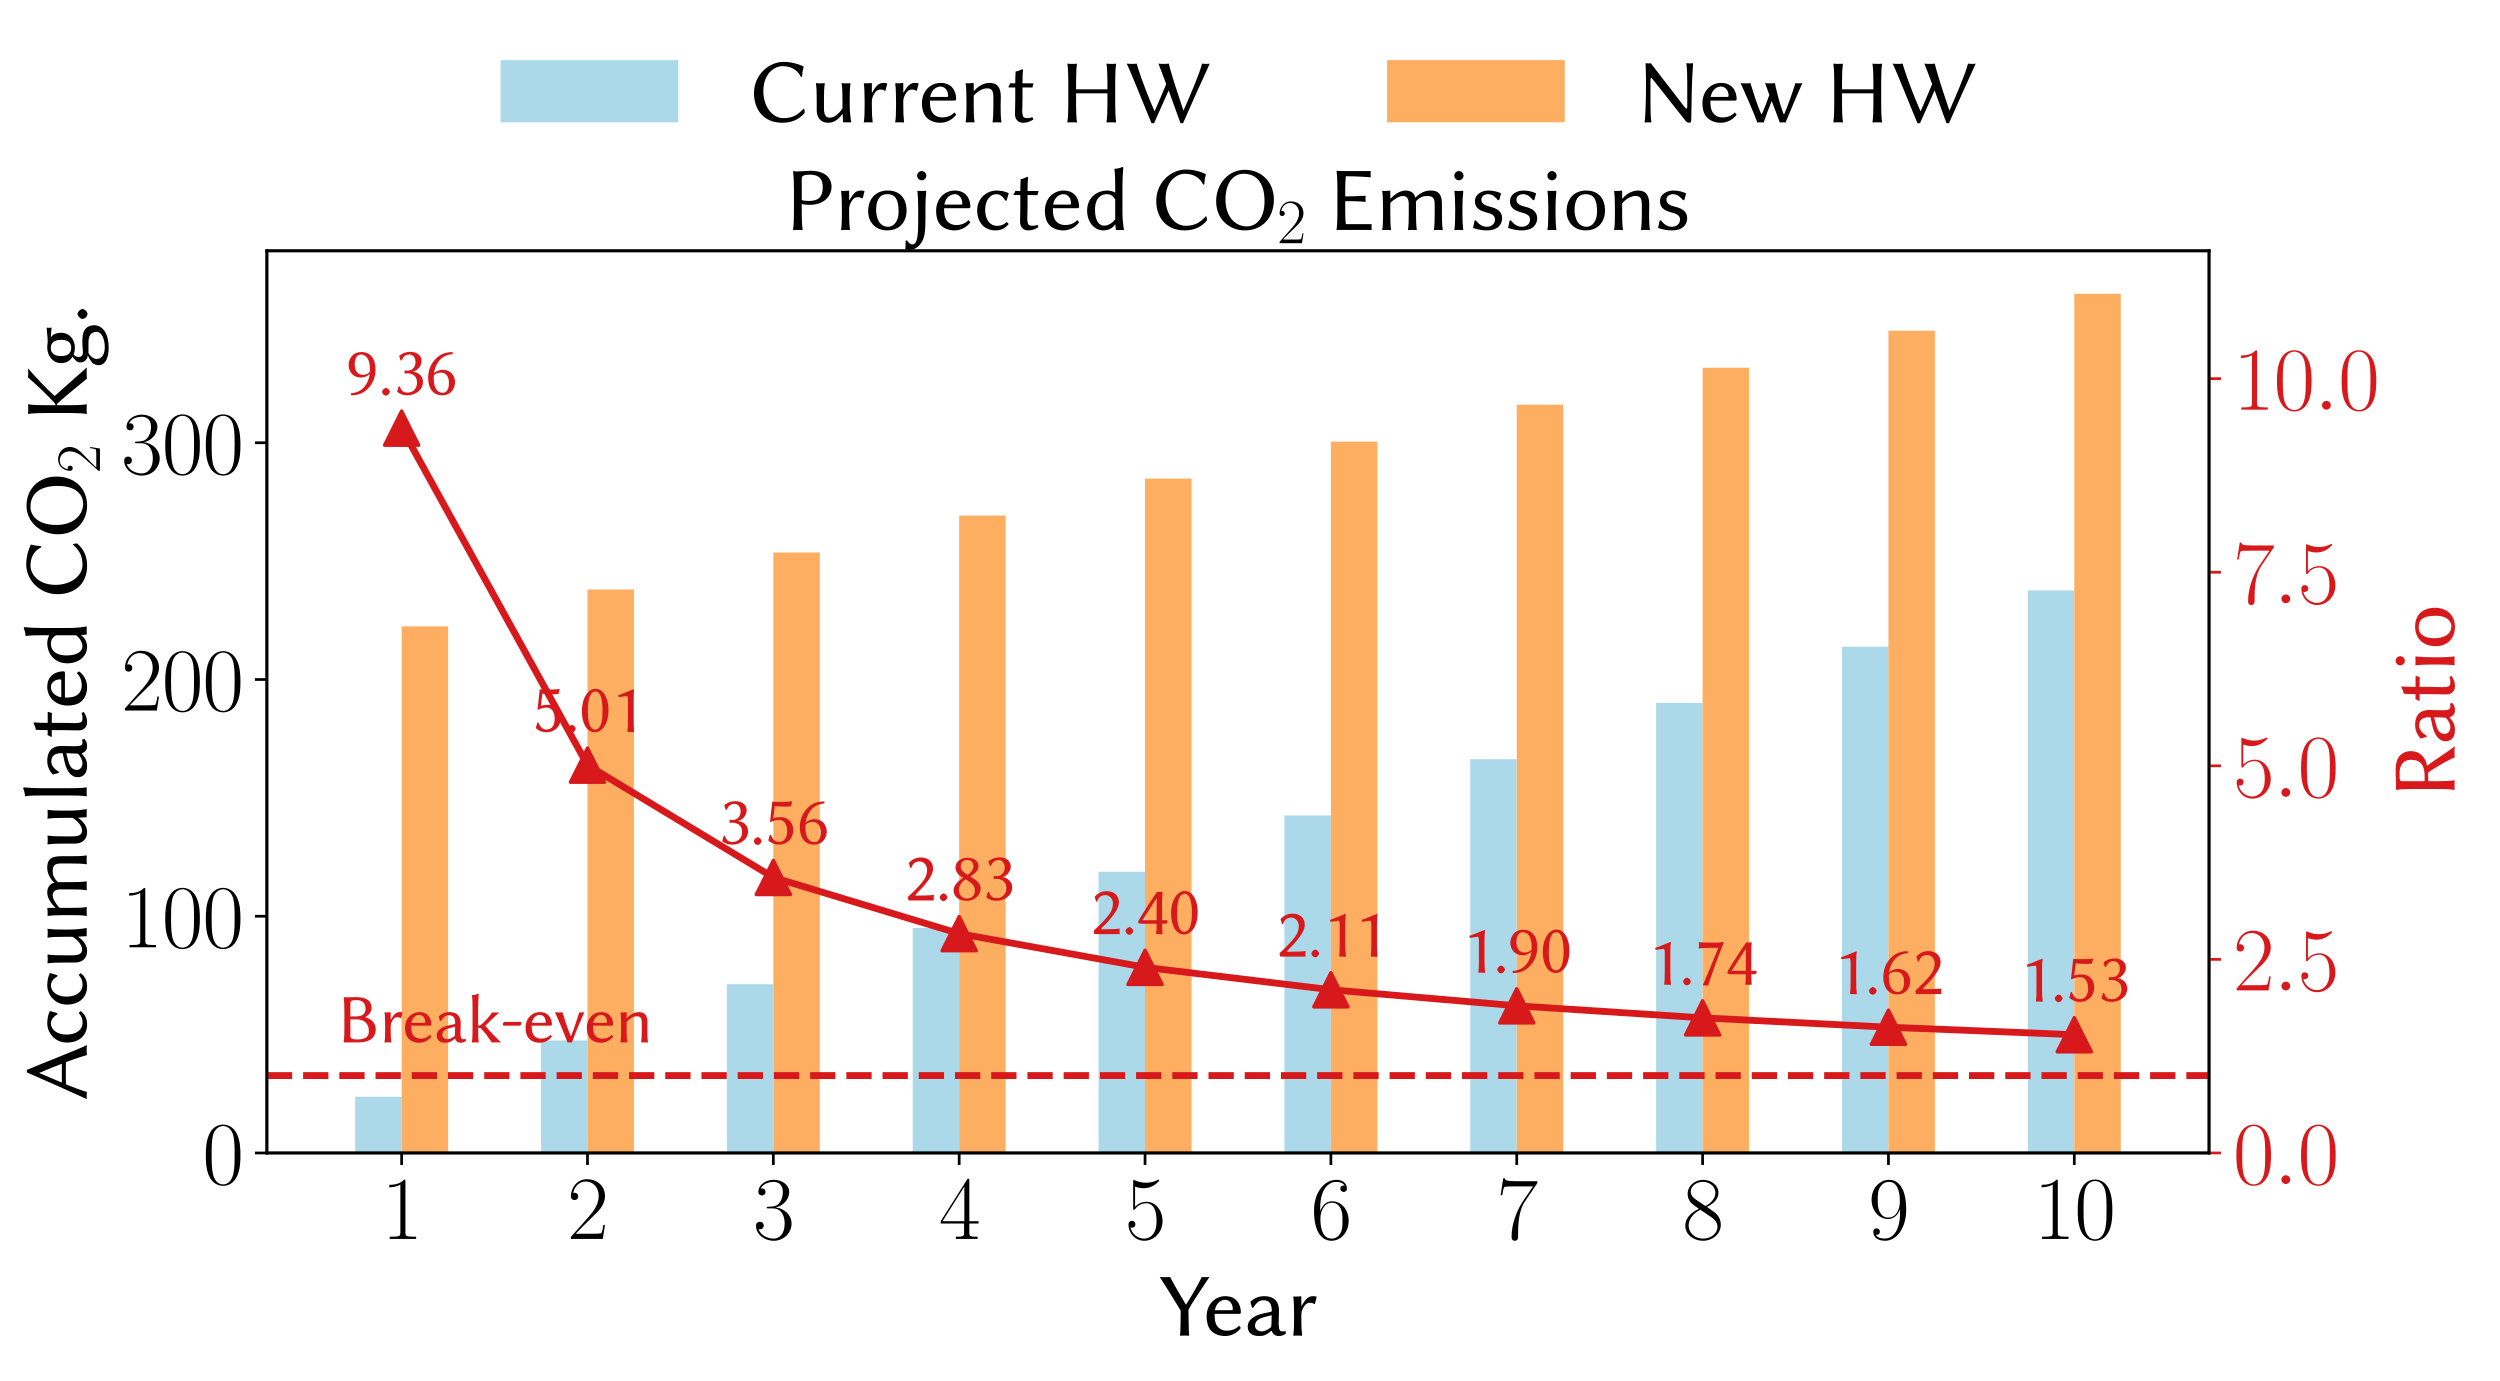 <?xml version="1.0" encoding="utf-8" standalone="no"?>
<!DOCTYPE svg PUBLIC "-//W3C//DTD SVG 1.1//EN"
  "http://www.w3.org/Graphics/SVG/1.1/DTD/svg11.dtd">
<svg xmlns:xlink="http://www.w3.org/1999/xlink" width="731.725pt" height="404.224pt" viewBox="0 0 731.725 404.224" xmlns="http://www.w3.org/2000/svg" version="1.1">
 <defs>
  <style type="text/css">*{stroke-linejoin: round; stroke-linecap: butt}</style>
 </defs>
 <g id="figure_1">
  <g id="patch_1">
   <path d="M 0 404.224 
L 731.725 404.224 
L 731.725 0 
L 0 0 
z
" style="fill: #ffffff"/>
  </g>
  <g id="axes_1">
   <g id="patch_2">
    <path d="M 78.116 337.469 
L 646.563 337.469 
L 646.563 73.416 
L 78.116 73.416 
z
" style="fill: #ffffff"/>
   </g>
   <g id="patch_3">
    <path d="M 103.955 337.469 
L 117.554 337.469 
L 117.554 321.004 
L 103.955 321.004 
z
" clip-path="url(#pb34e4ff770)" style="fill: #abd9e9"/>
   </g>
   <g id="patch_4">
    <path d="M 158.351 337.469 
L 171.951 337.469 
L 171.951 304.539 
L 158.351 304.539 
z
" clip-path="url(#pb34e4ff770)" style="fill: #abd9e9"/>
   </g>
   <g id="patch_5">
    <path d="M 212.748 337.469 
L 226.348 337.469 
L 226.348 288.074 
L 212.748 288.074 
z
" clip-path="url(#pb34e4ff770)" style="fill: #abd9e9"/>
   </g>
   <g id="patch_6">
    <path d="M 267.145 337.469 
L 280.744 337.469 
L 280.744 271.609 
L 267.145 271.609 
z
" clip-path="url(#pb34e4ff770)" style="fill: #abd9e9"/>
   </g>
   <g id="patch_7">
    <path d="M 321.542 337.469 
L 335.141 337.469 
L 335.141 255.145 
L 321.542 255.145 
z
" clip-path="url(#pb34e4ff770)" style="fill: #abd9e9"/>
   </g>
   <g id="patch_8">
    <path d="M 375.939 337.469 
L 389.538 337.469 
L 389.538 238.68 
L 375.939 238.68 
z
" clip-path="url(#pb34e4ff770)" style="fill: #abd9e9"/>
   </g>
   <g id="patch_9">
    <path d="M 430.336 337.469 
L 443.935 337.469 
L 443.935 222.215 
L 430.336 222.215 
z
" clip-path="url(#pb34e4ff770)" style="fill: #abd9e9"/>
   </g>
   <g id="patch_10">
    <path d="M 484.733 337.469 
L 498.332 337.469 
L 498.332 205.75 
L 484.733 205.75 
z
" clip-path="url(#pb34e4ff770)" style="fill: #abd9e9"/>
   </g>
   <g id="patch_11">
    <path d="M 539.13 337.469 
L 552.729 337.469 
L 552.729 189.285 
L 539.13 189.285 
z
" clip-path="url(#pb34e4ff770)" style="fill: #abd9e9"/>
   </g>
   <g id="patch_12">
    <path d="M 593.527 337.469 
L 607.126 337.469 
L 607.126 172.82 
L 593.527 172.82 
z
" clip-path="url(#pb34e4ff770)" style="fill: #abd9e9"/>
   </g>
   <g id="patch_13">
    <path d="M 117.554 337.469 
L 131.153 337.469 
L 131.153 183.346 
L 117.554 183.346 
z
" clip-path="url(#pb34e4ff770)" style="fill: #fdae61"/>
   </g>
   <g id="patch_14">
    <path d="M 171.951 337.469 
L 185.55 337.469 
L 185.55 172.529 
L 171.951 172.529 
z
" clip-path="url(#pb34e4ff770)" style="fill: #fdae61"/>
   </g>
   <g id="patch_15">
    <path d="M 226.348 337.469 
L 239.947 337.469 
L 239.947 161.712 
L 226.348 161.712 
z
" clip-path="url(#pb34e4ff770)" style="fill: #fdae61"/>
   </g>
   <g id="patch_16">
    <path d="M 280.744 337.469 
L 294.344 337.469 
L 294.344 150.894 
L 280.744 150.894 
z
" clip-path="url(#pb34e4ff770)" style="fill: #fdae61"/>
   </g>
   <g id="patch_17">
    <path d="M 335.141 337.469 
L 348.741 337.469 
L 348.741 140.077 
L 335.141 140.077 
z
" clip-path="url(#pb34e4ff770)" style="fill: #fdae61"/>
   </g>
   <g id="patch_18">
    <path d="M 389.538 337.469 
L 403.137 337.469 
L 403.137 129.259 
L 389.538 129.259 
z
" clip-path="url(#pb34e4ff770)" style="fill: #fdae61"/>
   </g>
   <g id="patch_19">
    <path d="M 443.935 337.469 
L 457.534 337.469 
L 457.534 118.442 
L 443.935 118.442 
z
" clip-path="url(#pb34e4ff770)" style="fill: #fdae61"/>
   </g>
   <g id="patch_20">
    <path d="M 498.332 337.469 
L 511.931 337.469 
L 511.931 107.625 
L 498.332 107.625 
z
" clip-path="url(#pb34e4ff770)" style="fill: #fdae61"/>
   </g>
   <g id="patch_21">
    <path d="M 552.729 337.469 
L 566.328 337.469 
L 566.328 96.807 
L 552.729 96.807 
z
" clip-path="url(#pb34e4ff770)" style="fill: #fdae61"/>
   </g>
   <g id="patch_22">
    <path d="M 607.126 337.469 
L 620.725 337.469 
L 620.725 85.99 
L 607.126 85.99 
z
" clip-path="url(#pb34e4ff770)" style="fill: #fdae61"/>
   </g>
   <g id="matplotlib.axis_1">
    <g id="xtick_1">
     <g id="line2d_1">
      <defs>
       <path id="m85ffe55f39" d="M 0 0 
L 0 3.5 
" style="stroke: #000000; stroke-width: 0.8"/>
      </defs>
      <g>
       <use xlink:href="#m85ffe55f39" x="117.554" y="337.469" style="stroke: #000000; stroke-width: 0.8"/>
      </g>
     </g>
     <g id="text_1">
      <!-- $\mathdefault{1}$ -->
      <g transform="translate(111.614 362.633) scale(0.26 -0.26)">
       <defs>
        <path id="CMR17-31" d="M 1702 4058 
C 1702 4192 1696 4192 1606 4192 
C 1357 3916 979 3827 621 3827 
C 602 3827 570 3827 563 3808 
C 557 3795 557 3782 557 3648 
C 755 3648 1088 3686 1344 3839 
L 1344 461 
C 1344 236 1331 160 781 160 
L 589 160 
L 589 0 
C 896 0 1216 0 1523 0 
C 1830 0 2150 0 2458 0 
L 2458 160 
L 2266 160 
C 1715 160 1702 230 1702 458 
L 1702 4058 
z
" transform="scale(0.016)"/>
       </defs>
       <use xlink:href="#CMR17-31" transform="scale(0.996)"/>
      </g>
     </g>
    </g>
    <g id="xtick_2">
     <g id="line2d_2">
      <g>
       <use xlink:href="#m85ffe55f39" x="171.951" y="337.469" style="stroke: #000000; stroke-width: 0.8"/>
      </g>
     </g>
     <g id="text_2">
      <!-- $\mathdefault{2}$ -->
      <g transform="translate(166.011 362.633) scale(0.26 -0.26)">
       <defs>
        <path id="CMR17-32" d="M 2669 989 
L 2554 989 
C 2490 536 2438 459 2413 420 
C 2381 369 1920 369 1830 369 
L 602 369 
C 832 619 1280 1072 1824 1597 
C 2214 1967 2669 2402 2669 3035 
C 2669 3790 2067 4224 1395 4224 
C 691 4224 262 3604 262 3030 
C 262 2780 448 2748 525 2748 
C 589 2748 781 2787 781 3010 
C 781 3207 614 3264 525 3264 
C 486 3264 448 3258 422 3245 
C 544 3790 915 4058 1306 4058 
C 1862 4058 2227 3617 2227 3035 
C 2227 2479 1901 2000 1536 1584 
L 262 146 
L 262 0 
L 2515 0 
L 2669 989 
z
" transform="scale(0.016)"/>
       </defs>
       <use xlink:href="#CMR17-32" transform="scale(0.996)"/>
      </g>
     </g>
    </g>
    <g id="xtick_3">
     <g id="line2d_3">
      <g>
       <use xlink:href="#m85ffe55f39" x="226.348" y="337.469" style="stroke: #000000; stroke-width: 0.8"/>
      </g>
     </g>
     <g id="text_3">
      <!-- $\mathdefault{3}$ -->
      <g transform="translate(220.408 362.633) scale(0.26 -0.26)">
       <defs>
        <path id="CMR17-33" d="M 1414 2157 
C 1984 2157 2234 1662 2234 1090 
C 2234 320 1824 25 1453 25 
C 1114 25 563 194 390 693 
C 422 680 454 680 486 680 
C 640 680 755 782 755 948 
C 755 1133 614 1216 486 1216 
C 378 1216 211 1165 211 926 
C 211 335 787 -128 1466 -128 
C 2176 -128 2720 430 2720 1085 
C 2720 1707 2208 2157 1600 2227 
C 2086 2328 2554 2756 2554 3329 
C 2554 3820 2048 4179 1472 4179 
C 890 4179 378 3829 378 3329 
C 378 3110 544 3072 627 3072 
C 762 3072 877 3155 877 3321 
C 877 3486 762 3569 627 3569 
C 602 3569 570 3569 544 3557 
C 730 3959 1235 4032 1459 4032 
C 1683 4032 2106 3925 2106 3320 
C 2106 3143 2080 2828 1862 2550 
C 1670 2304 1453 2304 1242 2284 
C 1210 2284 1062 2269 1037 2269 
C 992 2263 966 2257 966 2208 
C 966 2163 973 2157 1101 2157 
L 1414 2157 
z
" transform="scale(0.016)"/>
       </defs>
       <use xlink:href="#CMR17-33" transform="scale(0.996)"/>
      </g>
     </g>
    </g>
    <g id="xtick_4">
     <g id="line2d_4">
      <g>
       <use xlink:href="#m85ffe55f39" x="280.744" y="337.469" style="stroke: #000000; stroke-width: 0.8"/>
      </g>
     </g>
     <g id="text_4">
      <!-- $\mathdefault{4}$ -->
      <g transform="translate(274.805 362.633) scale(0.26 -0.26)">
       <defs>
        <path id="CMR17-34" d="M 2150 4122 
C 2150 4256 2144 4256 2029 4256 
L 128 1254 
L 128 1088 
L 1779 1088 
L 1779 457 
C 1779 224 1766 160 1318 160 
L 1197 160 
L 1197 0 
C 1402 0 1747 0 1965 0 
C 2182 0 2528 0 2733 0 
L 2733 160 
L 2611 160 
C 2163 160 2150 224 2150 457 
L 2150 1088 
L 2803 1088 
L 2803 1254 
L 2150 1254 
L 2150 4122 
z
M 1798 3703 
L 1798 1254 
L 256 1254 
L 1798 3703 
z
" transform="scale(0.016)"/>
       </defs>
       <use xlink:href="#CMR17-34" transform="scale(0.996)"/>
      </g>
     </g>
    </g>
    <g id="xtick_5">
     <g id="line2d_5">
      <g>
       <use xlink:href="#m85ffe55f39" x="335.141" y="337.469" style="stroke: #000000; stroke-width: 0.8"/>
      </g>
     </g>
     <g id="text_5">
      <!-- $\mathdefault{5}$ -->
      <g transform="translate(329.202 362.633) scale(0.26 -0.26)">
       <defs>
        <path id="CMR17-35" d="M 730 3692 
C 794 3666 1056 3584 1325 3584 
C 1920 3584 2246 3911 2432 4100 
C 2432 4157 2432 4192 2394 4192 
C 2387 4192 2374 4192 2323 4163 
C 2099 4058 1837 3973 1517 3973 
C 1325 3973 1037 3999 723 4139 
C 653 4171 640 4171 634 4171 
C 602 4171 595 4164 595 4037 
L 595 2203 
C 595 2089 595 2057 659 2057 
C 691 2057 704 2070 736 2114 
C 941 2401 1222 2522 1542 2522 
C 1766 2522 2246 2382 2246 1289 
C 2246 1085 2246 715 2054 421 
C 1894 159 1645 25 1370 25 
C 947 25 518 320 403 814 
C 429 807 480 795 506 795 
C 589 795 749 840 749 1038 
C 749 1210 627 1280 506 1280 
C 358 1280 262 1190 262 1011 
C 262 454 704 -128 1382 -128 
C 2042 -128 2669 440 2669 1264 
C 2669 2030 2170 2624 1549 2624 
C 1222 2624 947 2503 730 2274 
L 730 3692 
z
" transform="scale(0.016)"/>
       </defs>
       <use xlink:href="#CMR17-35" transform="scale(0.996)"/>
      </g>
     </g>
    </g>
    <g id="xtick_6">
     <g id="line2d_6">
      <g>
       <use xlink:href="#m85ffe55f39" x="389.538" y="337.469" style="stroke: #000000; stroke-width: 0.8"/>
      </g>
     </g>
     <g id="text_6">
      <!-- $\mathdefault{6}$ -->
      <g transform="translate(383.598 362.633) scale(0.26 -0.26)">
       <defs>
        <path id="CMR17-36" d="M 678 2176 
C 678 3690 1395 4032 1811 4032 
C 1946 4032 2272 4009 2400 3776 
C 2298 3776 2106 3776 2106 3553 
C 2106 3381 2246 3323 2336 3323 
C 2394 3323 2566 3348 2566 3560 
C 2566 3954 2246 4179 1805 4179 
C 1043 4179 243 3390 243 1984 
C 243 253 966 -128 1478 -128 
C 2099 -128 2688 427 2688 1283 
C 2688 2081 2170 2662 1517 2662 
C 1126 2662 838 2407 678 1960 
L 678 2176 
z
M 1478 25 
C 691 25 691 1200 691 1436 
C 691 1896 909 2560 1504 2560 
C 1613 2560 1926 2560 2138 2120 
C 2253 1870 2253 1609 2253 1289 
C 2253 944 2253 690 2118 434 
C 1978 171 1773 25 1478 25 
z
" transform="scale(0.016)"/>
       </defs>
       <use xlink:href="#CMR17-36" transform="scale(0.996)"/>
      </g>
     </g>
    </g>
    <g id="xtick_7">
     <g id="line2d_7">
      <g>
       <use xlink:href="#m85ffe55f39" x="443.935" y="337.469" style="stroke: #000000; stroke-width: 0.8"/>
      </g>
     </g>
     <g id="text_7">
      <!-- $\mathdefault{7}$ -->
      <g transform="translate(437.995 362.633) scale(0.26 -0.26)">
       <defs>
        <path id="CMR17-37" d="M 2886 3941 
L 2886 4081 
L 1382 4081 
C 634 4081 621 4165 595 4288 
L 480 4288 
L 294 3094 
L 410 3094 
C 429 3215 474 3540 550 3661 
C 589 3712 1062 3712 1171 3712 
L 2579 3712 
L 1869 2661 
C 1395 1954 1069 999 1069 165 
C 1069 89 1069 -128 1299 -128 
C 1530 -128 1530 89 1530 171 
L 1530 465 
C 1530 1508 1709 2196 2003 2636 
L 2886 3941 
z
" transform="scale(0.016)"/>
       </defs>
       <use xlink:href="#CMR17-37" transform="scale(0.996)"/>
      </g>
     </g>
    </g>
    <g id="xtick_8">
     <g id="line2d_8">
      <g>
       <use xlink:href="#m85ffe55f39" x="498.332" y="337.469" style="stroke: #000000; stroke-width: 0.8"/>
      </g>
     </g>
     <g id="text_8">
      <!-- $\mathdefault{8}$ -->
      <g transform="translate(492.392 362.633) scale(0.26 -0.26)">
       <defs>
        <path id="CMR17-38" d="M 1741 2264 
C 2144 2467 2554 2773 2554 3263 
C 2554 3841 1990 4179 1472 4179 
C 890 4179 378 3759 378 3180 
C 378 3021 416 2747 666 2505 
C 730 2442 998 2251 1171 2130 
C 883 1983 211 1634 211 934 
C 211 279 838 -128 1459 -128 
C 2144 -128 2720 362 2720 1010 
C 2720 1590 2330 1857 2074 2029 
L 1741 2264 
z
M 902 2822 
C 851 2854 595 3051 595 3351 
C 595 3739 998 4032 1459 4032 
C 1965 4032 2336 3676 2336 3262 
C 2336 2669 1670 2331 1638 2331 
C 1632 2331 1626 2331 1574 2370 
L 902 2822 
z
M 2080 1519 
C 2176 1449 2483 1240 2483 851 
C 2483 381 2010 25 1472 25 
C 890 25 448 438 448 940 
C 448 1443 838 1862 1280 2060 
L 2080 1519 
z
" transform="scale(0.016)"/>
       </defs>
       <use xlink:href="#CMR17-38" transform="scale(0.996)"/>
      </g>
     </g>
    </g>
    <g id="xtick_9">
     <g id="line2d_9">
      <g>
       <use xlink:href="#m85ffe55f39" x="552.729" y="337.469" style="stroke: #000000; stroke-width: 0.8"/>
      </g>
     </g>
     <g id="text_9">
      <!-- $\mathdefault{9}$ -->
      <g transform="translate(546.789 362.633) scale(0.26 -0.26)">
       <defs>
        <path id="CMR17-39" d="M 2253 1864 
C 2253 464 1670 31 1190 31 
C 1043 31 685 31 538 294 
C 704 268 826 357 826 518 
C 826 692 685 749 595 749 
C 538 749 365 723 365 506 
C 365 71 742 -128 1203 -128 
C 1939 -128 2688 674 2688 2073 
C 2688 3817 1971 4179 1485 4179 
C 851 4179 243 3628 243 2778 
C 243 1991 762 1408 1414 1408 
C 1952 1408 2189 1903 2253 2112 
L 2253 1864 
z
M 1427 1510 
C 1254 1510 1011 1542 813 1922 
C 678 2169 678 2461 678 2771 
C 678 3146 678 3405 858 3684 
C 947 3817 1114 4032 1485 4032 
C 2240 4032 2240 2885 2240 2632 
C 2240 2182 2035 1510 1427 1510 
z
" transform="scale(0.016)"/>
       </defs>
       <use xlink:href="#CMR17-39" transform="scale(0.996)"/>
      </g>
     </g>
    </g>
    <g id="xtick_10">
     <g id="line2d_10">
      <g>
       <use xlink:href="#m85ffe55f39" x="607.126" y="337.469" style="stroke: #000000; stroke-width: 0.8"/>
      </g>
     </g>
     <g id="text_10">
      <!-- $\mathdefault{10}$ -->
      <g transform="translate(595.246 362.633) scale(0.26 -0.26)">
       <defs>
        <path id="CMR17-30" d="M 2688 2025 
C 2688 2416 2682 3080 2413 3591 
C 2176 4039 1798 4198 1466 4198 
C 1158 4198 768 4058 525 3597 
C 269 3118 243 2524 243 2025 
C 243 1661 250 1106 448 619 
C 723 -39 1216 -128 1466 -128 
C 1760 -128 2208 -7 2470 600 
C 2662 1042 2688 1559 2688 2025 
z
M 1466 -26 
C 1056 -26 813 325 723 812 
C 653 1188 653 1738 653 2096 
C 653 2588 653 2997 736 3387 
C 858 3929 1216 4096 1466 4096 
C 1728 4096 2067 3923 2189 3400 
C 2272 3036 2278 2607 2278 2096 
C 2278 1680 2278 1169 2202 792 
C 2067 95 1690 -26 1466 -26 
z
" transform="scale(0.016)"/>
       </defs>
       <use xlink:href="#CMR17-31" transform="scale(0.996)"/>
       <use xlink:href="#CMR17-30" transform="translate(45.69 0) scale(0.996)"/>
      </g>
     </g>
    </g>
    <g id="text_11">
     <!-- Year -->
     <g transform="translate(339.027 390.911) scale(0.26 -0.26)">
      <defs>
       <path id="LinBiolinumT-59" d="M 2131 1828 
C 2394 2338 2835 2963 3610 4141 
C 3526 4128 3418 4128 3341 4128 
C 3258 4128 3149 4128 3072 4141 
C 2752 3472 2323 2758 1952 2179 
C 1549 2873 1178 3472 832 4141 
C 723 4128 576 4128 467 4128 
C 358 4128 211 4128 102 4141 
C 358 3758 1338 2178 1581 1764 
C 1581 1137 1568 339 1536 -13 
C 1613 0 1779 0 1856 0 
C 1933 0 2099 0 2176 -13 
C 2150 294 2138 1195 2131 1828 
z
" transform="scale(0.016)"/>
       <path id="LinBiolinumT-65" d="M 800 1792 
C 909 2399 1331 2527 1530 2527 
C 1786 2527 2067 2311 2067 1874 
C 2067 1821 2042 1792 1978 1792 
L 800 1792 
z
M 2509 700 
C 2285 456 1984 346 1632 346 
C 1414 346 1114 431 934 715 
C 819 895 781 1160 781 1535 
L 2522 1535 
C 2592 1535 2637 1572 2637 1638 
C 2637 2147 2374 2784 1530 2784 
C 870 2784 218 2263 218 1341 
C 218 984 294 633 506 382 
C 723 124 1094 -32 1523 -32 
C 1984 -32 2394 205 2637 540 
L 2509 700 
z
" transform="scale(0.016)"/>
       <path id="LinBiolinumT-61" d="M 1984 1442 
L 1958 700 
C 1958 619 1920 576 1869 538 
C 1690 407 1472 295 1280 295 
C 992 295 806 482 806 675 
C 806 956 941 1168 1440 1299 
L 1984 1442 
z
M 1984 339 
C 2061 90 2246 -32 2483 -32 
C 2643 -32 2842 6 2995 167 
L 2944 326 
C 2874 301 2822 295 2771 295 
C 2707 295 2624 301 2586 339 
C 2522 395 2477 551 2477 826 
C 2477 1008 2496 1702 2496 1771 
C 2496 2614 1926 2784 1440 2784 
C 954 2784 659 2547 499 2414 
L 480 2389 
L 589 1971 
L 672 1965 
C 851 2245 1069 2495 1376 2495 
C 1606 2495 1990 2464 1990 1760 
C 1990 1716 1965 1692 1946 1685 
L 1350 1554 
C 698 1409 288 1071 288 645 
C 288 181 614 -32 1088 -32 
C 1440 -32 1619 51 1958 339 
L 1984 339 
z
" transform="scale(0.016)"/>
       <path id="LinBiolinumT-72" d="M 1069 2114 
L 1069 2718 
C 1069 2765 1062 2778 1030 2778 
C 890 2752 659 2752 512 2759 
L 499 2739 
C 544 2466 557 1981 557 1503 
L 557 1152 
C 557 675 550 350 499 6 
L 512 -13 
C 589 0 736 0 813 0 
C 890 0 1037 0 1114 -13 
L 1126 6 
C 1082 366 1069 662 1069 1141 
L 1069 1470 
C 1069 1734 1152 1886 1286 2095 
C 1382 2233 1523 2315 1645 2315 
C 1773 2315 1894 2303 1978 2227 
L 2029 2240 
L 2157 2738 
L 2131 2755 
C 2022 2776 2016 2784 1901 2784 
C 1555 2784 1370 2586 1088 2101 
L 1069 2114 
z
" transform="scale(0.016)"/>
      </defs>
      <use xlink:href="#LinBiolinumT-59" transform="scale(0.996)"/>
      <use xlink:href="#LinBiolinumT-65" transform="translate(50.909 0) scale(0.996)"/>
      <use xlink:href="#LinBiolinumT-61" transform="translate(96.04 0) scale(0.996)"/>
      <use xlink:href="#LinBiolinumT-72" transform="translate(143.96 0) scale(0.996)"/>
     </g>
    </g>
   </g>
   <g id="matplotlib.axis_2">
    <g id="ytick_1">
     <g id="line2d_11">
      <defs>
       <path id="md11bd2250b" d="M 0 0 
L -3.5 0 
" style="stroke: #000000; stroke-width: 0.8"/>
      </defs>
      <g>
       <use xlink:href="#md11bd2250b" x="78.116" y="337.469" style="stroke: #000000; stroke-width: 0.8"/>
      </g>
     </g>
     <g id="text_12">
      <!-- $\mathdefault{0}$ -->
      <g transform="translate(59.237 346.551) scale(0.26 -0.26)">
       <use xlink:href="#CMR17-30" transform="scale(0.996)"/>
      </g>
     </g>
    </g>
    <g id="ytick_2">
     <g id="line2d_12">
      <g>
       <use xlink:href="#md11bd2250b" x="78.116" y="268.178" style="stroke: #000000; stroke-width: 0.8"/>
      </g>
     </g>
     <g id="text_13">
      <!-- $\mathdefault{100}$ -->
      <g transform="translate(35.477 277.26) scale(0.26 -0.26)">
       <use xlink:href="#CMR17-31" transform="scale(0.996)"/>
       <use xlink:href="#CMR17-30" transform="translate(45.69 0) scale(0.996)"/>
       <use xlink:href="#CMR17-30" transform="translate(91.381 0) scale(0.996)"/>
      </g>
     </g>
    </g>
    <g id="ytick_3">
     <g id="line2d_13">
      <g>
       <use xlink:href="#md11bd2250b" x="78.116" y="198.887" style="stroke: #000000; stroke-width: 0.8"/>
      </g>
     </g>
     <g id="text_14">
      <!-- $\mathdefault{200}$ -->
      <g transform="translate(35.477 207.969) scale(0.26 -0.26)">
       <use xlink:href="#CMR17-32" transform="scale(0.996)"/>
       <use xlink:href="#CMR17-30" transform="translate(45.69 0) scale(0.996)"/>
       <use xlink:href="#CMR17-30" transform="translate(91.381 0) scale(0.996)"/>
      </g>
     </g>
    </g>
    <g id="ytick_4">
     <g id="line2d_14">
      <g>
       <use xlink:href="#md11bd2250b" x="78.116" y="129.596" style="stroke: #000000; stroke-width: 0.8"/>
      </g>
     </g>
     <g id="text_15">
      <!-- $\mathdefault{300}$ -->
      <g transform="translate(35.477 138.678) scale(0.26 -0.26)">
       <use xlink:href="#CMR17-33" transform="scale(0.996)"/>
       <use xlink:href="#CMR17-30" transform="translate(45.69 0) scale(0.996)"/>
       <use xlink:href="#CMR17-30" transform="translate(91.381 0) scale(0.996)"/>
      </g>
     </g>
    </g>
    <g id="text_16">
     <!-- Accumulated CO$_2$ Kg. -->
     <g transform="translate(25.364 322.138) rotate(-90) scale(0.26 -0.26)">
      <defs>
       <path id="LinBiolinumT-41" d="M 2605 1754 
C 2394 1754 2131 1754 1939 1754 
C 1754 1754 1414 1754 1274 1754 
L 1946 3349 
L 1958 3349 
C 2221 2733 2432 2202 2605 1754 
z
M 1146 1459 
C 1306 1472 1754 1472 1971 1472 
C 2214 1472 2566 1472 2720 1459 
C 3034 621 3181 122 3219 -19 
C 3328 0 3430 0 3539 0 
C 3648 0 3814 0 3923 -19 
C 3603 630 2758 2819 2170 4224 
L 1990 4224 
C 1376 2799 749 1399 102 -19 
C 179 0 256 0 326 0 
C 397 0 538 0 614 -19 
C 717 371 915 902 1146 1459 
z
" transform="scale(0.016)"/>
       <path id="LinBiolinumT-63" d="M 1600 2527 
C 1850 2527 2074 2352 2240 2066 
L 2323 2073 
L 2470 2585 
L 2458 2604 
C 2259 2707 1926 2784 1606 2784 
C 941 2784 243 2250 243 1398 
C 243 526 749 -32 1530 -32 
C 1914 -32 2214 95 2470 420 
L 2349 551 
L 2323 551 
C 2080 339 1875 289 1638 289 
C 1171 289 806 700 806 1429 
C 806 2116 1178 2527 1600 2527 
z
" transform="scale(0.016)"/>
       <path id="LinBiolinumT-75" d="M 2336 590 
L 2362 571 
L 2394 0 
C 2394 0 2400 0 2419 0 
C 2502 0 2579 0 2675 0 
C 2752 0 2874 0 2957 -4 
L 2970 15 
C 2918 290 2861 761 2861 1240 
L 2861 1604 
C 2861 2082 2867 2415 2918 2752 
L 2906 2765 
C 2829 2752 2682 2752 2605 2752 
C 2528 2752 2381 2752 2304 2772 
L 2291 2752 
C 2342 2392 2349 2094 2349 1613 
L 2349 992 
C 2157 669 1786 327 1472 327 
C 1254 327 1043 397 1043 986 
L 1043 1613 
C 1043 2088 1050 2417 1101 2752 
L 1088 2765 
C 1011 2752 864 2752 787 2752 
C 710 2752 563 2752 486 2772 
L 474 2752 
C 525 2391 531 2092 531 1611 
L 531 849 
C 531 412 736 -32 1370 -32 
C 1766 -32 2125 263 2336 590 
z
" transform="scale(0.016)"/>
       <path id="LinBiolinumT-6d" d="M 1037 2231 
L 1037 2717 
C 1037 2765 1030 2778 998 2778 
C 858 2752 627 2752 480 2759 
L 467 2739 
C 512 2466 525 1981 525 1503 
L 525 1152 
C 525 675 518 350 467 6 
L 480 -13 
C 557 0 704 0 781 0 
C 858 0 1005 0 1082 -13 
L 1094 6 
C 1043 366 1037 662 1037 1142 
L 1037 1907 
C 1338 2209 1696 2399 1920 2399 
C 2163 2399 2342 2260 2342 1837 
L 2342 1142 
C 2342 668 2336 347 2285 6 
L 2298 -13 
C 2374 0 2522 0 2598 0 
C 2675 0 2822 0 2899 -13 
L 2912 6 
C 2861 366 2854 662 2854 1142 
L 2854 1780 
C 2854 1868 2854 1944 2848 2020 
C 3155 2355 3411 2399 3661 2399 
C 4006 2399 4173 2260 4173 1837 
L 4173 1142 
C 4173 668 4166 347 4115 6 
L 4128 -13 
C 4205 0 4352 0 4429 0 
C 4506 0 4653 0 4730 -13 
L 4742 6 
C 4691 367 4685 664 4685 1144 
L 4685 1778 
C 4685 2341 4582 2784 3891 2784 
C 3546 2784 3174 2662 2810 2279 
C 2752 2586 2490 2784 2131 2784 
C 1734 2784 1357 2529 1056 2210 
L 1037 2231 
z
" transform="scale(0.016)"/>
       <path id="LinBiolinumT-6c" d="M 576 1289 
C 576 814 570 352 518 6 
L 531 -13 
C 608 0 755 0 832 0 
C 909 0 1056 0 1133 -13 
L 1146 6 
C 1094 372 1088 808 1088 1289 
L 1088 3213 
C 1088 3694 1114 4015 1146 4419 
C 1146 4463 1126 4483 1088 4483 
C 928 4419 794 4374 531 4354 
L 518 4335 
C 570 4059 576 3585 576 3097 
L 576 1289 
z
" transform="scale(0.016)"/>
       <path id="LinBiolinumT-74" d="M 608 2752 
C 480 2752 339 2752 262 2765 
C 218 2663 186 2599 122 2502 
L 154 2464 
C 262 2464 461 2464 608 2464 
L 608 1599 
C 608 1219 589 764 589 575 
C 589 164 858 -32 1152 -32 
C 1421 -32 1626 31 1894 203 
L 1818 361 
C 1619 285 1472 285 1312 310 
C 1158 335 1101 487 1101 828 
C 1101 1018 1120 1289 1120 1668 
L 1120 2464 
L 1363 2464 
C 1517 2464 1741 2464 1824 2458 
C 1843 2561 1862 2624 1901 2720 
L 1869 2752 
C 1754 2752 1568 2752 1421 2752 
L 1120 2752 
C 1120 3233 1126 3317 1152 3689 
C 1152 3734 1133 3753 1094 3753 
C 934 3689 858 3618 646 3593 
L 634 3573 
C 621 3349 608 3124 608 2752 
z
" transform="scale(0.016)"/>
       <path id="LinBiolinumT-64" d="M 2310 744 
C 2080 457 1786 301 1523 301 
C 1178 301 883 638 883 1417 
C 883 2352 1395 2527 1702 2527 
C 2003 2527 2157 2402 2310 2165 
L 2310 744 
z
M 2310 384 
L 2323 384 
L 2355 12 
C 2355 -1 2374 -7 2413 -7 
C 2496 0 2541 0 2637 0 
C 2714 0 2835 0 2918 -7 
L 2931 12 
C 2880 285 2822 754 2822 1230 
L 2822 3187 
C 2822 3656 2848 3986 2880 4381 
C 2880 4425 2861 4445 2822 4445 
C 2662 4381 2528 4336 2266 4316 
L 2253 4297 
C 2304 4021 2310 3547 2310 3060 
L 2310 2643 
C 2163 2726 1901 2784 1773 2784 
C 941 2784 326 2219 326 1366 
C 326 595 794 -32 1485 -32 
C 1792 -32 2080 89 2310 384 
z
" transform="scale(0.016)"/>
       <path id="LinBiolinumT-43" d="M 2432 4269 
C 1350 4269 333 3329 333 2060 
C 333 947 966 -32 2342 -32 
C 2931 -32 3488 155 3917 675 
C 3917 746 3904 888 3878 946 
L 3834 965 
C 3379 463 2995 295 2400 295 
C 1587 295 992 1178 992 2183 
C 992 3491 1818 3968 2342 3968 
C 2918 3968 3386 3736 3648 3208 
L 3725 3214 
C 3750 3542 3770 3659 3840 3929 
L 3827 3949 
C 3827 3949 3213 4269 2432 4269 
z
" transform="scale(0.016)"/>
       <path id="LinBiolinumT-4f" d="M 2272 3968 
C 3174 3968 3750 3352 3750 2019 
C 3750 872 3219 250 2490 250 
C 1722 250 992 898 992 2128 
C 992 3474 1658 3968 2272 3968 
z
M 4410 2141 
C 4410 3410 3507 4250 2355 4250 
C 1210 4250 333 3275 333 2019 
C 333 757 1261 -32 2362 -32 
C 3584 -32 4410 859 4410 2141 
z
" transform="scale(0.016)"/>
       <path id="LinBiolinumT-4b" d="M 666 2850 
L 666 1284 
C 666 805 653 351 602 6 
L 614 -13 
C 691 0 864 0 941 0 
C 1018 0 1190 0 1267 -13 
L 1280 6 
C 1229 371 1216 805 1216 1285 
L 1216 2109 
C 1248 2103 1306 2090 1338 2064 
C 1600 1801 2515 693 3091 -19 
C 3200 0 3379 0 3488 0 
C 3610 0 3763 0 3885 -13 
L 1875 2256 
L 1875 2268 
C 2310 2773 3258 3655 3821 4147 
C 3718 4128 3590 4128 3494 4128 
C 3411 4128 3264 4128 3181 4147 
C 2611 3493 1920 2749 1357 2255 
C 1312 2217 1248 2204 1216 2197 
L 1216 2845 
C 1216 3326 1229 3788 1280 4128 
L 1267 4141 
C 1190 4128 1018 4128 941 4128 
C 864 4128 691 4128 614 4147 
L 602 4128 
C 653 3763 666 3329 666 2850 
z
" transform="scale(0.016)"/>
       <path id="LinBiolinumT-67" d="M 646 -701 
C 646 -488 838 -250 1062 -128 
C 1254 -128 1542 -128 1632 -128 
C 1939 -128 2138 -128 2310 -230 
C 2496 -338 2560 -523 2560 -689 
C 2560 -1077 2035 -1280 1485 -1280 
C 1069 -1280 646 -1139 646 -701 
z
M 2496 1789 
C 2496 2231 2323 2437 2176 2533 
C 2368 2533 2579 2503 2842 2475 
L 2861 2494 
C 2848 2551 2842 2601 2842 2658 
C 2842 2714 2848 2765 2861 2821 
L 2842 2821 
C 2534 2821 2310 2752 1830 2752 
C 1715 2773 1574 2784 1440 2784 
C 934 2784 352 2442 352 1805 
C 352 1321 627 1102 806 999 
C 621 871 397 686 397 468 
C 397 205 550 -25 896 -83 
C 717 -160 518 -282 352 -410 
C 269 -531 205 -710 205 -832 
C 205 -1338 755 -1556 1434 -1556 
C 2432 -1556 3027 -1139 3027 -537 
C 3027 -255 2938 -57 2758 97 
C 2515 302 2080 302 1856 302 
C 1747 302 1491 302 1344 278 
C 1254 271 1190 263 1158 263 
C 979 263 787 289 787 564 
C 787 692 819 800 960 922 
C 1043 877 1242 832 1434 832 
C 2099 832 2496 1281 2496 1789 
z
M 1997 1781 
C 1997 1390 1837 1089 1453 1089 
C 992 1089 851 1390 851 1834 
C 851 2257 1043 2533 1414 2533 
C 1830 2533 1997 2238 1997 1781 
z
" transform="scale(0.016)"/>
       <path id="LinBiolinumT-2e" d="M 346 282 
C 403 71 493 -19 691 -64 
L 717 -64 
C 896 -19 998 77 1062 282 
L 1062 308 
C 1005 487 902 590 717 654 
L 691 654 
C 499 577 403 481 346 308 
L 346 282 
z
" transform="scale(0.016)"/>
      </defs>
      <use xlink:href="#LinBiolinumT-41" transform="scale(0.996)"/>
      <use xlink:href="#LinBiolinumT-63" transform="translate(61.469 0) scale(0.996)"/>
      <use xlink:href="#LinBiolinumT-63" transform="translate(104.209 0) scale(0.996)"/>
      <use xlink:href="#LinBiolinumT-75" transform="translate(146.949 0) scale(0.996)"/>
      <use xlink:href="#LinBiolinumT-6d" transform="translate(200.448 0) scale(0.996)"/>
      <use xlink:href="#LinBiolinumT-75" transform="translate(280.847 0) scale(0.996)"/>
      <use xlink:href="#LinBiolinumT-6c" transform="translate(334.346 0) scale(0.996)"/>
      <use xlink:href="#LinBiolinumT-61" transform="translate(359.452 0) scale(0.996)"/>
      <use xlink:href="#LinBiolinumT-74" transform="translate(407.372 0) scale(0.996)"/>
      <use xlink:href="#LinBiolinumT-65" transform="translate(441.245 0) scale(0.996)"/>
      <use xlink:href="#LinBiolinumT-64" transform="translate(487.073 0) scale(0.996)"/>
      <use xlink:href="#LinBiolinumT-43" transform="translate(564.782 0) scale(0.996)"/>
      <use xlink:href="#LinBiolinumT-4f" transform="translate(632.229 0) scale(0.996)"/>
      <use xlink:href="#CMR17-32" transform="translate(706.052 -14.944) scale(0.697)"/>
      <use xlink:href="#LinBiolinumT-4b" transform="translate(763.44 0) scale(0.996)"/>
      <use xlink:href="#LinBiolinumT-67" transform="translate(824.611 0) scale(0.996)"/>
      <use xlink:href="#LinBiolinumT-2e" transform="translate(874.324 0) scale(0.996)"/>
     </g>
    </g>
   </g>
   <g id="patch_23">
    <path d="M 78.116 337.469 
L 78.116 73.416 
" style="fill: none; stroke: #000000; stroke-width: 0.8; stroke-linejoin: miter; stroke-linecap: square"/>
   </g>
   <g id="patch_24">
    <path d="M 646.563 337.469 
L 646.563 73.416 
" style="fill: none; stroke: #000000; stroke-width: 0.8; stroke-linejoin: miter; stroke-linecap: square"/>
   </g>
   <g id="patch_25">
    <path d="M 78.116 337.469 
L 646.563 337.469 
" style="fill: none; stroke: #000000; stroke-width: 0.8; stroke-linejoin: miter; stroke-linecap: square"/>
   </g>
   <g id="patch_26">
    <path d="M 78.116 73.416 
L 646.563 73.416 
" style="fill: none; stroke: #000000; stroke-width: 0.8; stroke-linejoin: miter; stroke-linecap: square"/>
   </g>
   <g id="text_17">
    <!-- Projected CO$_2$ Emissions -->
    <g transform="translate(229.623 67.303) scale(0.26 -0.26)">
     <defs>
      <path id="LinBiolinumT-50" d="M 1216 3623 
C 1216 3808 1331 3904 1792 3904 
C 2234 3904 2701 3782 2701 3021 
C 2701 2284 2342 2048 1722 2048 
C 1562 2048 1299 2067 1216 2112 
L 1216 3623 
z
M 666 2855 
L 666 1287 
C 666 806 653 351 602 6 
L 614 -13 
C 691 0 864 0 941 0 
C 1018 0 1190 0 1267 -13 
L 1280 6 
C 1229 371 1216 806 1216 1286 
L 1216 1836 
C 1357 1791 1530 1772 1754 1772 
C 2918 1772 3322 2509 3322 3053 
C 3322 3527 3021 4180 1837 4180 
C 1670 4180 1133 4135 941 4135 
C 864 4135 691 4135 614 4154 
L 602 4135 
C 653 3770 666 3335 666 2855 
z
" transform="scale(0.016)"/>
      <path id="LinBiolinumT-6f" d="M 243 1316 
C 243 563 749 -32 1600 -32 
C 2445 -32 2957 551 2957 1373 
C 2957 2226 2490 2784 1626 2784 
C 787 2784 243 2207 243 1316 
z
M 1581 2527 
C 2259 2527 2394 2015 2394 1260 
C 2394 668 2086 224 1658 224 
C 979 224 806 942 806 1423 
C 806 1966 979 2527 1581 2527 
z
" transform="scale(0.016)"/>
      <path id="LinBiolinumT-6a" d="M 576 3833 
C 576 3660 730 3506 902 3506 
C 1075 3506 1229 3660 1229 3833 
C 1229 4006 1075 4160 902 4160 
C 730 4160 576 4006 576 3833 
z
M 1165 1599 
C 1165 2082 1184 2314 1222 2707 
C 1222 2759 1216 2765 1165 2765 
C 1018 2752 742 2752 608 2765 
L 595 2745 
C 634 2469 653 1978 653 1495 
L 653 600 
C 653 -283 608 -1024 250 -1024 
C 64 -1024 -64 -862 -134 -734 
L -237 -760 
C -237 -933 -237 -1235 -262 -1331 
L -256 -1351 
C -205 -1383 -102 -1408 19 -1408 
C 422 -1408 704 -1170 883 -887 
C 1082 -578 1165 -210 1165 756 
L 1165 1599 
z
" transform="scale(0.016)"/>
      <path id="LinBiolinumT-45" d="M 1216 1307 
L 1216 2034 
C 1523 2034 2202 2034 2643 1983 
L 2662 2002 
C 2650 2060 2643 2150 2643 2207 
C 2643 2265 2650 2355 2662 2413 
L 2643 2413 
C 2266 2413 1971 2368 1216 2368 
L 1216 2869 
C 1216 2978 1222 3641 1267 3795 
C 2125 3795 3008 3718 3008 3718 
L 3021 3743 
C 3014 3795 3008 3853 3008 3912 
C 3008 3964 3014 4068 3021 4160 
L 3008 4160 
C 2906 4160 2758 4160 2624 4160 
L 941 4160 
C 723 4160 614 4179 614 4179 
L 602 4160 
C 653 3792 666 3354 666 2870 
L 666 1290 
C 666 806 653 348 602 0 
L 608 0 
C 608 0 717 0 941 0 
L 2688 0 
C 2822 0 2970 0 3072 -6 
L 3085 12 
C 3078 100 3072 144 3072 206 
C 3072 268 3078 361 3085 411 
L 3072 411 
C 3072 411 2125 411 1267 411 
C 1222 560 1216 1201 1216 1307 
z
" transform="scale(0.016)"/>
      <path id="LinBiolinumT-69" d="M 512 3833 
C 512 3660 666 3506 838 3506 
C 1011 3506 1165 3660 1165 3833 
C 1165 4006 1011 4160 838 4160 
C 666 4160 512 4006 512 3833 
z
M 576 1506 
L 576 1155 
C 576 676 563 351 518 6 
L 531 -13 
C 608 0 755 0 832 0 
C 909 0 1056 0 1133 -13 
L 1146 6 
C 1101 370 1088 670 1088 1155 
L 1088 1609 
C 1088 2088 1107 2318 1146 2707 
C 1146 2759 1139 2765 1088 2765 
C 941 2752 666 2752 531 2765 
L 518 2745 
C 557 2471 576 1985 576 1506 
z
" transform="scale(0.016)"/>
      <path id="LinBiolinumT-73" d="M 320 668 
L 211 141 
C 576 13 934 -32 1178 -32 
C 2061 -32 2266 481 2266 826 
C 2266 1338 1850 1539 1395 1645 
C 1152 1701 800 1820 800 2133 
C 800 2389 1011 2527 1286 2527 
C 1619 2527 1824 2271 1971 2103 
L 2061 2109 
L 2189 2572 
L 2176 2591 
C 1990 2687 1638 2784 1312 2784 
C 838 2784 346 2539 346 2020 
C 346 1520 730 1357 1114 1250 
C 1485 1151 1760 1050 1760 744 
C 1760 412 1510 224 1171 224 
C 864 224 595 428 416 668 
L 320 668 
z
" transform="scale(0.016)"/>
      <path id="LinBiolinumT-6e" d="M 2944 1144 
C 2944 1348 2957 1581 2957 1784 
C 2957 2442 2739 2784 2163 2784 
C 1920 2784 1466 2688 1056 2210 
L 1043 2231 
L 1043 2717 
C 1043 2765 1037 2778 1005 2778 
C 864 2752 634 2752 486 2759 
L 474 2739 
C 518 2466 531 1981 531 1503 
L 531 1152 
C 531 675 525 350 474 6 
L 486 -13 
C 563 0 710 0 787 0 
C 864 0 1011 0 1088 -13 
L 1101 6 
C 1050 366 1043 662 1043 1142 
L 1043 1881 
C 1370 2260 1741 2399 1971 2399 
C 2298 2399 2432 2273 2432 1761 
L 2432 1142 
C 2432 668 2419 347 2374 6 
L 2387 -13 
C 2464 0 2611 0 2688 0 
C 2765 0 2912 0 2989 -13 
L 3002 6 
C 2950 367 2944 664 2944 1144 
z
" transform="scale(0.016)"/>
     </defs>
     <use xlink:href="#LinBiolinumT-50" transform="scale(0.996)"/>
     <use xlink:href="#LinBiolinumT-72" transform="translate(55.691 0) scale(0.996)"/>
     <use xlink:href="#LinBiolinumT-6f" transform="translate(90.261 0) scale(0.996)"/>
     <use xlink:href="#LinBiolinumT-6a" transform="translate(140.075 0) scale(0.996)"/>
     <use xlink:href="#LinBiolinumT-65" transform="translate(167.173 0) scale(0.996)"/>
     <use xlink:href="#LinBiolinumT-63" transform="translate(213.001 0) scale(0.996)"/>
     <use xlink:href="#LinBiolinumT-74" transform="translate(255.741 0) scale(0.996)"/>
     <use xlink:href="#LinBiolinumT-65" transform="translate(289.614 0) scale(0.996)"/>
     <use xlink:href="#LinBiolinumT-64" transform="translate(335.442 0) scale(0.996)"/>
     <use xlink:href="#LinBiolinumT-43" transform="translate(413.151 0) scale(0.996)"/>
     <use xlink:href="#LinBiolinumT-4f" transform="translate(480.598 0) scale(0.996)"/>
     <use xlink:href="#CMR17-32" transform="translate(554.421 -14.944) scale(0.697)"/>
     <use xlink:href="#LinBiolinumT-45" transform="translate(611.809 0) scale(0.996)"/>
     <use xlink:href="#LinBiolinumT-6d" transform="translate(665.408 0) scale(0.996)"/>
     <use xlink:href="#LinBiolinumT-69" transform="translate(745.806 0) scale(0.996)"/>
     <use xlink:href="#LinBiolinumT-73" transform="translate(771.709 0) scale(0.996)"/>
     <use xlink:href="#LinBiolinumT-73" transform="translate(811.161 0) scale(0.996)"/>
     <use xlink:href="#LinBiolinumT-69" transform="translate(850.613 0) scale(0.996)"/>
     <use xlink:href="#LinBiolinumT-6f" transform="translate(876.516 0) scale(0.996)"/>
     <use xlink:href="#LinBiolinumT-6e" transform="translate(926.329 0) scale(0.996)"/>
     <use xlink:href="#LinBiolinumT-73" transform="translate(980.028 0) scale(0.996)"/>
    </g>
   </g>
   <g id="legend_1">
    <g id="patch_27">
     <path d="M 146.511 35.8 
L 198.511 35.8 
L 198.511 17.6 
L 146.511 17.6 
z
" style="fill: #abd9e9"/>
    </g>
    <g id="text_18">
     <!-- Current HW -->
     <g transform="translate(219.311 35.8) scale(0.26 -0.26)">
      <defs>
       <path id="LinBiolinumT-48" d="M 3430 2844 
L 3430 2330 
L 1216 2330 
L 1216 2844 
C 1216 3325 1229 3788 1280 4128 
L 1274 4141 
C 1197 4128 1018 4128 941 4128 
C 864 4128 691 4128 614 4147 
L 602 4128 
C 653 3763 666 3329 666 2850 
L 666 1284 
C 666 805 653 351 602 6 
L 608 -13 
C 685 0 864 0 941 0 
C 1018 0 1190 0 1267 -13 
L 1280 6 
C 1229 369 1216 801 1216 1278 
L 1216 2048 
L 3430 2048 
L 3430 1278 
C 3430 801 3418 349 3366 6 
L 3373 -13 
C 3450 0 3629 0 3706 0 
C 3782 0 3955 0 4032 -13 
L 4045 6 
C 3994 371 3981 805 3981 1284 
L 3981 2850 
C 3981 3329 3994 3789 4045 4128 
L 4038 4141 
C 3962 4128 3782 4128 3706 4128 
C 3629 4128 3456 4128 3379 4147 
L 3366 4128 
C 3418 3762 3430 3325 3430 2844 
z
" transform="scale(0.016)"/>
       <path id="LinBiolinumT-57" d="M 4122 838 
L 4109 838 
C 3450 2781 3168 3743 3078 4147 
C 2970 4128 2835 4128 2726 4128 
C 2618 4128 2451 4128 2342 4147 
C 2458 3866 2656 3335 2893 2701 
C 2630 2054 2330 1363 2080 787 
L 2067 787 
C 1203 2778 870 3923 806 4147 
C 698 4128 595 4128 486 4128 
C 378 4128 211 4128 102 4147 
C 422 3500 1267 1337 1856 -64 
L 2035 -64 
L 3066 2253 
C 3347 1479 3654 633 3904 -64 
L 4083 -64 
C 4698 1357 5325 2733 5971 4147 
C 5894 4128 5818 4128 5747 4128 
C 5677 4128 5504 4128 5427 4147 
C 5210 3320 4582 1902 4122 838 
z
" transform="scale(0.016)"/>
      </defs>
      <use xlink:href="#LinBiolinumT-43" transform="scale(0.996)"/>
      <use xlink:href="#LinBiolinumT-75" transform="translate(67.447 0) scale(0.996)"/>
      <use xlink:href="#LinBiolinumT-72" transform="translate(120.946 0) scale(0.996)"/>
      <use xlink:href="#LinBiolinumT-72" transform="translate(156.314 0) scale(0.996)"/>
      <use xlink:href="#LinBiolinumT-65" transform="translate(190.884 0) scale(0.996)"/>
      <use xlink:href="#LinBiolinumT-6e" transform="translate(236.015 0) scale(0.996)"/>
      <use xlink:href="#LinBiolinumT-74" transform="translate(289.713 0) scale(0.996)"/>
      <use xlink:href="#LinBiolinumT-48" transform="translate(348.493 0) scale(0.996)"/>
      <use xlink:href="#LinBiolinumT-57" transform="translate(423.213 0) scale(0.996)"/>
     </g>
    </g>
    <g id="patch_28">
     <path d="M 405.98 35.8 
L 457.98 35.8 
L 457.98 17.6 
L 405.98 17.6 
z
" style="fill: #fdae61"/>
    </g>
    <g id="text_19">
     <!-- New HW -->
     <g transform="translate(478.78 35.8) scale(0.26 -0.26)">
      <defs>
       <path id="LinBiolinumT-4e" d="M 691 4160 
C 749 2934 730 1026 627 0 
L 640 -19 
C 717 -6 787 0 864 0 
C 941 0 1011 -3 1088 -10 
L 1101 9 
C 1050 375 1037 811 1037 1292 
L 1037 2825 
C 1037 3216 1050 3235 1286 2927 
L 3520 99 
C 3590 3 3693 -32 3795 -32 
C 3885 -32 3910 45 3917 167 
C 3949 1625 3942 2739 4045 4160 
L 4032 4179 
C 3955 4166 3885 4160 3808 4160 
C 3731 4160 3661 4166 3584 4179 
L 3571 4160 
C 3622 3794 3635 3358 3635 2877 
L 3635 1165 
C 3629 818 3533 966 3258 1325 
L 1062 4173 
C 1062 4173 1005 4160 973 4160 
C 755 4160 704 4179 704 4179 
L 691 4160 
z
" transform="scale(0.016)"/>
       <path id="LinBiolinumT-77" d="M 1312 -20 
C 1376 0 1459 0 1523 0 
C 1587 0 1696 0 1754 -20 
C 1926 473 2112 998 2323 1504 
C 2515 1003 2720 482 2899 -19 
C 2963 0 3002 0 3066 0 
C 3130 0 3245 0 3302 -19 
C 3616 738 4128 1970 4493 2772 
C 4435 2752 4282 2752 4218 2752 
C 4154 2752 4058 2752 4000 2772 
C 3763 2016 3475 1197 3213 582 
L 3162 582 
C 2893 1287 2694 2093 2547 2772 
C 2464 2752 2317 2752 2227 2752 
C 2125 2752 1958 2752 1856 2772 
C 1946 2509 2048 2228 2157 1933 
C 1984 1452 1811 972 1626 576 
L 1587 576 
C 1267 1314 1050 2033 819 2771 
C 736 2752 589 2752 499 2752 
C 397 2752 230 2752 128 2771 
C 557 1828 954 917 1312 -20 
z
" transform="scale(0.016)"/>
      </defs>
      <use xlink:href="#LinBiolinumT-4e" transform="scale(0.996)"/>
      <use xlink:href="#LinBiolinumT-65" transform="translate(71.532 0) scale(0.996)"/>
      <use xlink:href="#LinBiolinumT-77" transform="translate(115.965 0) scale(0.996)"/>
      <use xlink:href="#LinBiolinumT-48" transform="translate(212.802 0) scale(0.996)"/>
      <use xlink:href="#LinBiolinumT-57" transform="translate(287.522 0) scale(0.996)"/>
     </g>
    </g>
   </g>
  </g>
  <g id="axes_2">
   <g id="matplotlib.axis_3">
    <g id="ytick_5">
     <g id="line2d_15">
      <defs>
       <path id="mdfef65bb87" d="M 0 0 
L 3.5 0 
" style="stroke: #d7191c; stroke-width: 0.8"/>
      </defs>
      <g>
       <use xlink:href="#mdfef65bb87" x="646.563" y="337.469" style="fill: #d7191c; stroke: #d7191c; stroke-width: 0.8"/>
      </g>
     </g>
     <g id="text_20">
      <!-- $\mathdefault{0.0}$ -->
      <g style="fill: #d7191c" transform="translate(653.563 346.551) scale(0.26 -0.26)">
       <defs>
        <path id="CMMI12-3a" d="M 1178 307 
C 1178 492 1024 619 870 619 
C 685 619 557 466 557 313 
C 557 128 710 0 864 0 
C 1050 0 1178 153 1178 307 
z
" transform="scale(0.016)"/>
       </defs>
       <use xlink:href="#CMR17-30" transform="scale(0.996)"/>
       <use xlink:href="#CMMI12-3a" transform="translate(45.69 0) scale(0.996)"/>
       <use xlink:href="#CMR17-30" transform="translate(72.788 0) scale(0.996)"/>
      </g>
     </g>
    </g>
    <g id="ytick_6">
     <g id="line2d_16">
      <g>
       <use xlink:href="#mdfef65bb87" x="646.563" y="280.806" style="fill: #d7191c; stroke: #d7191c; stroke-width: 0.8"/>
      </g>
     </g>
     <g id="text_21">
      <!-- $\mathdefault{2.5}$ -->
      <g style="fill: #d7191c" transform="translate(653.563 289.888) scale(0.26 -0.26)">
       <use xlink:href="#CMR17-32" transform="scale(0.996)"/>
       <use xlink:href="#CMMI12-3a" transform="translate(45.69 0) scale(0.996)"/>
       <use xlink:href="#CMR17-35" transform="translate(72.788 0) scale(0.996)"/>
      </g>
     </g>
    </g>
    <g id="ytick_7">
     <g id="line2d_17">
      <g>
       <use xlink:href="#mdfef65bb87" x="646.563" y="224.142" style="fill: #d7191c; stroke: #d7191c; stroke-width: 0.8"/>
      </g>
     </g>
     <g id="text_22">
      <!-- $\mathdefault{5.0}$ -->
      <g style="fill: #d7191c" transform="translate(653.563 233.224) scale(0.26 -0.26)">
       <use xlink:href="#CMR17-35" transform="scale(0.996)"/>
       <use xlink:href="#CMMI12-3a" transform="translate(45.69 0) scale(0.996)"/>
       <use xlink:href="#CMR17-30" transform="translate(72.788 0) scale(0.996)"/>
      </g>
     </g>
    </g>
    <g id="ytick_8">
     <g id="line2d_18">
      <g>
       <use xlink:href="#mdfef65bb87" x="646.563" y="167.479" style="fill: #d7191c; stroke: #d7191c; stroke-width: 0.8"/>
      </g>
     </g>
     <g id="text_23">
      <!-- $\mathdefault{7.5}$ -->
      <g style="fill: #d7191c" transform="translate(653.563 176.561) scale(0.26 -0.26)">
       <use xlink:href="#CMR17-37" transform="scale(0.996)"/>
       <use xlink:href="#CMMI12-3a" transform="translate(45.69 0) scale(0.996)"/>
       <use xlink:href="#CMR17-35" transform="translate(72.788 0) scale(0.996)"/>
      </g>
     </g>
    </g>
    <g id="ytick_9">
     <g id="line2d_19">
      <g>
       <use xlink:href="#mdfef65bb87" x="646.563" y="110.815" style="fill: #d7191c; stroke: #d7191c; stroke-width: 0.8"/>
      </g>
     </g>
     <g id="text_24">
      <!-- $\mathdefault{10.0}$ -->
      <g style="fill: #d7191c" transform="translate(653.563 119.897) scale(0.26 -0.26)">
       <use xlink:href="#CMR17-31" transform="scale(0.996)"/>
       <use xlink:href="#CMR17-30" transform="translate(45.69 0) scale(0.996)"/>
       <use xlink:href="#CMMI12-3a" transform="translate(91.381 0) scale(0.996)"/>
       <use xlink:href="#CMR17-30" transform="translate(118.478 0) scale(0.996)"/>
      </g>
     </g>
    </g>
    <g id="text_25">
     <!-- Ratio -->
     <g style="fill: #d7191c" transform="translate(718.412 233.69) rotate(-90) scale(0.26 -0.26)">
      <defs>
       <path id="LinBiolinumT-52" d="M 1216 1855 
C 1440 1855 1638 1855 1811 1868 
C 1990 1654 2125 1403 2291 1138 
C 2522 763 2829 201 2899 -19 
C 3021 0 3162 0 3283 0 
C 3411 0 3539 0 3667 -19 
L 3680 0 
C 3360 370 2720 1394 2310 1939 
C 2483 1971 2611 2015 2701 2060 
C 3046 2231 3341 2561 3341 3081 
C 3341 3399 3232 3659 3002 3875 
C 2694 4160 2208 4160 1805 4160 
C 1645 4160 1133 4128 941 4128 
C 864 4128 691 4128 614 4147 
L 602 4128 
C 653 3763 666 3328 666 2848 
L 666 1280 
C 666 800 653 345 602 0 
L 614 -13 
C 691 0 864 0 941 0 
C 1018 0 1190 0 1267 -19 
L 1280 0 
C 1229 370 1216 811 1216 1298 
L 1216 1855 
z
M 1811 3878 
C 2202 3878 2726 3734 2726 3061 
C 2726 2299 2208 2112 1587 2112 
L 1216 2112 
L 1216 3630 
C 1216 3878 1235 3878 1811 3878 
z
" transform="scale(0.016)"/>
      </defs>
      <use xlink:href="#LinBiolinumT-52" transform="scale(0.996)"/>
      <use xlink:href="#LinBiolinumT-61" transform="translate(59.776 0) scale(0.996)"/>
      <use xlink:href="#LinBiolinumT-74" transform="translate(107.696 0) scale(0.996)"/>
      <use xlink:href="#LinBiolinumT-69" transform="translate(141.569 0) scale(0.996)"/>
      <use xlink:href="#LinBiolinumT-6f" transform="translate(167.472 0) scale(0.996)"/>
     </g>
    </g>
   </g>
   <g id="line2d_20">
    <path d="M 117.554 125.306 
L 171.951 223.942 
L 226.348 256.821 
L 280.744 273.26 
L 335.141 283.123 
L 389.538 289.699 
L 443.935 294.396 
L 498.332 297.919 
L 552.729 300.659 
L 607.126 302.851 
" clip-path="url(#pb34e4ff770)" style="fill: none; stroke: #d7191c; stroke-width: 2; stroke-linecap: square"/>
    <defs>
     <path id="m59bd1bf762" d="M 0 -5 
L -5 5 
L 5 5 
z
" style="stroke: #d7191c; stroke-linejoin: miter"/>
    </defs>
    <g clip-path="url(#pb34e4ff770)">
     <use xlink:href="#m59bd1bf762" x="117.554" y="125.306" style="fill: #d7191c; stroke: #d7191c; stroke-linejoin: miter"/>
     <use xlink:href="#m59bd1bf762" x="171.951" y="223.942" style="fill: #d7191c; stroke: #d7191c; stroke-linejoin: miter"/>
     <use xlink:href="#m59bd1bf762" x="226.348" y="256.821" style="fill: #d7191c; stroke: #d7191c; stroke-linejoin: miter"/>
     <use xlink:href="#m59bd1bf762" x="280.744" y="273.26" style="fill: #d7191c; stroke: #d7191c; stroke-linejoin: miter"/>
     <use xlink:href="#m59bd1bf762" x="335.141" y="283.123" style="fill: #d7191c; stroke: #d7191c; stroke-linejoin: miter"/>
     <use xlink:href="#m59bd1bf762" x="389.538" y="289.699" style="fill: #d7191c; stroke: #d7191c; stroke-linejoin: miter"/>
     <use xlink:href="#m59bd1bf762" x="443.935" y="294.396" style="fill: #d7191c; stroke: #d7191c; stroke-linejoin: miter"/>
     <use xlink:href="#m59bd1bf762" x="498.332" y="297.919" style="fill: #d7191c; stroke: #d7191c; stroke-linejoin: miter"/>
     <use xlink:href="#m59bd1bf762" x="552.729" y="300.659" style="fill: #d7191c; stroke: #d7191c; stroke-linejoin: miter"/>
     <use xlink:href="#m59bd1bf762" x="607.126" y="302.851" style="fill: #d7191c; stroke: #d7191c; stroke-linejoin: miter"/>
    </g>
   </g>
   <g id="line2d_21">
    <path d="M 78.116 314.804 
L 646.563 314.804 
" clip-path="url(#pb34e4ff770)" style="fill: none; stroke-dasharray: 7.4,3.2; stroke-dashoffset: 0; stroke: #d7191c; stroke-width: 2"/>
   </g>
   <g id="patch_29">
    <path d="M 78.116 337.469 
L 78.116 73.416 
" style="fill: none; stroke: #000000; stroke-width: 0.8; stroke-linejoin: miter; stroke-linecap: square"/>
   </g>
   <g id="patch_30">
    <path d="M 646.563 337.469 
L 646.563 73.416 
" style="fill: none; stroke: #000000; stroke-width: 0.8; stroke-linejoin: miter; stroke-linecap: square"/>
   </g>
   <g id="patch_31">
    <path d="M 78.116 337.469 
L 646.563 337.469 
" style="fill: none; stroke: #000000; stroke-width: 0.8; stroke-linejoin: miter; stroke-linecap: square"/>
   </g>
   <g id="patch_32">
    <path d="M 78.116 73.416 
L 646.563 73.416 
" style="fill: none; stroke: #000000; stroke-width: 0.8; stroke-linejoin: miter; stroke-linecap: square"/>
   </g>
   <g id="text_26">
    <!-- 9.36 -->
    <g style="fill: #d7191c" transform="translate(101.464 115.603) scale(0.2 -0.2)">
     <defs>
      <path id="LinBiolinumT-39" d="M 2131 2112 
C 1882 1856 1626 1856 1485 1856 
C 838 1856 742 2468 742 2781 
C 742 3482 1005 3712 1312 3712 
C 1651 3712 2138 3488 2138 2349 
C 2138 2285 2138 2176 2131 2112 
z
M 384 149 
L 403 -32 
C 1062 -32 1530 150 1965 596 
C 2432 1068 2650 1684 2650 2312 
C 2650 3671 1875 3943 1382 3943 
C 448 3943 179 3196 179 2736 
C 179 2429 352 1599 1350 1599 
C 1606 1599 1965 1740 2118 1933 
C 2048 1385 1818 928 1510 626 
C 1184 309 826 194 384 149 
z
" transform="scale(0.016)"/>
      <path id="LinBiolinumT-33" d="M 1338 218 
C 832 218 762 411 589 785 
L 493 785 
L 352 296 
L 371 277 
C 538 136 813 -32 1325 -32 
C 1869 -32 2726 345 2726 1202 
C 2726 1716 2336 2079 1843 2125 
L 1843 2157 
C 2176 2233 2598 2603 2598 3134 
C 2598 3592 2202 3962 1568 3962 
C 1075 3962 717 3745 557 3604 
L 538 3585 
L 672 3171 
L 768 3171 
C 922 3527 1126 3712 1510 3712 
C 1760 3712 2042 3451 2042 3037 
C 2042 2756 1946 2553 1798 2413 
C 1670 2292 1485 2234 1267 2234 
C 1190 2234 1120 2241 1030 2253 
L 1030 1971 
C 1107 1984 1242 1984 1299 1984 
C 1504 1984 1747 1925 1926 1776 
C 2093 1632 2176 1404 2176 1150 
C 2176 361 1568 218 1338 218 
z
" transform="scale(0.016)"/>
      <path id="LinBiolinumT-36" d="M 813 1794 
C 1062 2048 1318 2048 1459 2048 
C 2106 2048 2202 1438 2202 1127 
C 2202 428 1939 199 1632 199 
C 1293 199 806 423 806 1557 
C 806 1621 806 1729 813 1794 
z
M 2560 3756 
L 2541 3936 
C 1882 3936 1414 3756 979 3309 
C 512 2838 294 2224 294 1597 
C 294 240 1069 -32 1562 -32 
C 2496 -32 2765 715 2765 1174 
C 2765 1481 2592 2311 1594 2311 
C 1338 2311 979 2170 826 1978 
C 896 2524 1126 2979 1434 3281 
C 1760 3596 2118 3711 2560 3756 
z
" transform="scale(0.016)"/>
     </defs>
     <use xlink:href="#LinBiolinumT-39" transform="scale(0.996)"/>
     <use xlink:href="#LinBiolinumT-2e" transform="translate(46.326 0) scale(0.996)"/>
     <use xlink:href="#LinBiolinumT-33" transform="translate(68.244 0) scale(0.996)"/>
     <use xlink:href="#LinBiolinumT-36" transform="translate(114.57 0) scale(0.996)"/>
    </g>
   </g>
   <g id="text_27">
    <!-- 5.01 -->
    <g style="fill: #d7191c" transform="translate(155.861 214.239) scale(0.2 -0.2)">
     <defs>
      <path id="LinBiolinumT-35" d="M 1293 -32 
C 2054 -32 2598 538 2598 1303 
C 2598 1932 2182 2496 1466 2496 
C 1203 2496 909 2451 768 2400 
L 902 3514 
C 1139 3482 1414 3456 1715 3456 
C 1907 3456 2125 3456 2387 3488 
L 2490 3931 
L 2445 3950 
C 2080 3893 1734 3893 1395 3893 
C 1158 3893 883 3893 666 3925 
L 461 2057 
L 506 2038 
C 762 2142 998 2240 1299 2240 
C 1715 2240 2035 1901 2035 1193 
C 2035 595 1741 224 1306 224 
C 826 224 742 484 531 874 
L 442 867 
L 301 348 
L 326 329 
C 486 187 806 -32 1293 -32 
z
" transform="scale(0.016)"/>
      <path id="LinBiolinumT-30" d="M 1491 3712 
C 1600 3712 1702 3674 1773 3609 
C 1971 3442 2144 2939 2144 2075 
C 2144 1482 2125 1147 2035 817 
C 1894 282 1581 218 1466 218 
C 870 218 800 1321 800 1882 
C 800 3474 1197 3712 1491 3712 
z
M 1459 -32 
C 1952 -32 2694 515 2694 2023 
C 2694 3028 2330 3524 2099 3737 
C 1926 3898 1722 3962 1491 3962 
C 851 3962 250 3163 250 1895 
C 250 851 666 -32 1459 -32 
z
" transform="scale(0.016)"/>
      <path id="LinBiolinumT-31" d="M 2086 1214 
L 2086 2845 
C 2086 3539 2125 3796 2138 3886 
C 2138 3918 2118 3918 2093 3918 
C 1677 3784 1190 3534 691 3380 
L 730 3194 
C 1018 3226 1331 3296 1459 3296 
C 1574 3296 1574 3040 1574 2808 
L 1574 1214 
C 1574 713 1568 367 1523 0 
L 1530 0 
C 1530 0 1709 0 1824 0 
C 1952 0 2131 -19 2131 -19 
L 2144 0 
C 2099 386 2086 707 2086 1214 
z
" transform="scale(0.016)"/>
     </defs>
     <use xlink:href="#LinBiolinumT-35" transform="scale(0.996)"/>
     <use xlink:href="#LinBiolinumT-2e" transform="translate(46.326 0) scale(0.996)"/>
     <use xlink:href="#LinBiolinumT-30" transform="translate(68.244 0) scale(0.996)"/>
     <use xlink:href="#LinBiolinumT-31" transform="translate(114.57 0) scale(0.996)"/>
    </g>
   </g>
   <g id="text_28">
    <!-- 3.56 -->
    <g style="fill: #d7191c" transform="translate(210.258 247.118) scale(0.2 -0.2)">
     <use xlink:href="#LinBiolinumT-33" transform="scale(0.996)"/>
     <use xlink:href="#LinBiolinumT-2e" transform="translate(46.326 0) scale(0.996)"/>
     <use xlink:href="#LinBiolinumT-35" transform="translate(68.244 0) scale(0.996)"/>
     <use xlink:href="#LinBiolinumT-36" transform="translate(114.57 0) scale(0.996)"/>
    </g>
   </g>
   <g id="text_29">
    <!-- 2.83 -->
    <g style="fill: #d7191c" transform="translate(264.655 263.557) scale(0.2 -0.2)">
     <defs>
      <path id="LinBiolinumT-32" d="M 1421 3584 
C 1754 3584 2099 3276 2099 2826 
C 2099 2557 2022 2216 1856 1966 
C 1395 1278 666 636 346 333 
C 339 308 339 282 339 250 
C 339 154 371 58 403 0 
C 877 0 1146 0 1613 0 
C 2074 0 2266 0 2726 0 
C 2714 63 2707 139 2707 210 
C 2707 310 2714 412 2739 507 
C 2374 475 2182 456 1568 456 
C 1344 456 1216 456 1043 443 
C 1037 456 1037 462 1037 475 
C 1037 533 1101 604 1146 649 
C 1459 952 1760 1240 2182 1813 
C 2419 2135 2650 2547 2650 2914 
C 2650 3525 2240 3949 1523 3949 
C 941 3949 570 3622 422 3430 
L 563 2985 
L 646 2979 
C 736 3172 768 3307 928 3436 
C 1056 3539 1242 3584 1421 3584 
z
" transform="scale(0.016)"/>
      <path id="LinBiolinumT-38" d="M 1504 3712 
C 1920 3712 2074 3430 2074 3131 
C 2074 2786 1734 2479 1555 2352 
L 1357 2466 
C 954 2728 909 2964 909 3162 
C 909 3463 1120 3712 1504 3712 
z
M 2547 3125 
C 2547 3584 2176 3923 1542 3923 
C 890 3923 429 3540 429 3048 
C 429 2690 627 2371 992 2160 
L 1120 2090 
C 960 1968 832 1866 672 1725 
C 410 1495 250 1208 250 958 
C 250 307 768 -32 1446 -32 
C 2285 -32 2739 576 2739 1061 
C 2739 1431 2534 1712 2182 1942 
L 1792 2198 
C 2080 2389 2547 2715 2547 3125 
z
M 1459 180 
C 1165 180 749 384 749 959 
C 749 1151 800 1579 1350 1943 
L 1645 1758 
C 2042 1509 2208 1228 2208 927 
C 2208 307 1754 180 1459 180 
z
" transform="scale(0.016)"/>
     </defs>
     <use xlink:href="#LinBiolinumT-32" transform="scale(0.996)"/>
     <use xlink:href="#LinBiolinumT-2e" transform="translate(46.326 0) scale(0.996)"/>
     <use xlink:href="#LinBiolinumT-38" transform="translate(68.244 0) scale(0.996)"/>
     <use xlink:href="#LinBiolinumT-33" transform="translate(114.57 0) scale(0.996)"/>
    </g>
   </g>
   <g id="text_30">
    <!-- 2.40 -->
    <g style="fill: #d7191c" transform="translate(319.052 273.421) scale(0.2 -0.2)">
     <defs>
      <path id="LinBiolinumT-34" d="M 1830 960 
C 1830 460 1818 331 1779 0 
L 1786 0 
C 1786 0 1984 0 2086 0 
C 2189 0 2298 0 2355 0 
C 2362 0 2368 13 2368 19 
C 2342 388 2330 591 2330 960 
L 2650 960 
C 2739 960 2835 1108 2835 1178 
C 2835 1236 2803 1281 2739 1281 
L 2330 1281 
L 2330 2918 
C 2330 3131 2336 3575 2368 3872 
C 2368 3885 2362 3898 2355 3898 
C 2298 3898 2202 3872 2106 3872 
C 2003 3872 1888 3898 1888 3898 
C 1888 3898 1862 3879 1862 3872 
C 1472 3331 550 1913 218 1341 
C 154 1224 134 1154 134 1089 
C 134 992 282 960 512 960 
L 1830 960 
z
M 1830 3305 
L 1830 1281 
L 531 1281 
L 1830 3305 
z
" transform="scale(0.016)"/>
     </defs>
     <use xlink:href="#LinBiolinumT-32" transform="scale(0.996)"/>
     <use xlink:href="#LinBiolinumT-2e" transform="translate(46.326 0) scale(0.996)"/>
     <use xlink:href="#LinBiolinumT-34" transform="translate(68.244 0) scale(0.996)"/>
     <use xlink:href="#LinBiolinumT-30" transform="translate(114.57 0) scale(0.996)"/>
    </g>
   </g>
   <g id="text_31">
    <!-- 2.11 -->
    <g style="fill: #d7191c" transform="translate(373.449 279.997) scale(0.2 -0.2)">
     <use xlink:href="#LinBiolinumT-32" transform="scale(0.996)"/>
     <use xlink:href="#LinBiolinumT-2e" transform="translate(46.326 0) scale(0.996)"/>
     <use xlink:href="#LinBiolinumT-31" transform="translate(68.244 0) scale(0.996)"/>
     <use xlink:href="#LinBiolinumT-31" transform="translate(114.57 0) scale(0.996)"/>
    </g>
   </g>
   <g id="text_32">
    <!-- 1.90 -->
    <g style="fill: #d7191c" transform="translate(427.845 284.694) scale(0.2 -0.2)">
     <use xlink:href="#LinBiolinumT-31" transform="scale(0.996)"/>
     <use xlink:href="#LinBiolinumT-2e" transform="translate(46.326 0) scale(0.996)"/>
     <use xlink:href="#LinBiolinumT-39" transform="translate(68.244 0) scale(0.996)"/>
     <use xlink:href="#LinBiolinumT-30" transform="translate(114.57 0) scale(0.996)"/>
    </g>
   </g>
   <g id="text_33">
    <!-- 1.74 -->
    <g style="fill: #d7191c" transform="translate(482.242 288.217) scale(0.2 -0.2)">
     <defs>
      <path id="LinBiolinumT-37" d="M 2208 3392 
C 1709 2152 1222 938 794 -26 
L 813 -64 
L 1280 -64 
C 1645 1034 1997 2104 2714 3866 
L 2605 3930 
C 2509 3898 2394 3866 2195 3866 
C 1242 3866 678 3866 403 3911 
C 416 3815 435 3738 435 3642 
C 435 3547 416 3425 403 3328 
C 870 3392 1792 3392 2208 3392 
z
" transform="scale(0.016)"/>
     </defs>
     <use xlink:href="#LinBiolinumT-31" transform="scale(0.996)"/>
     <use xlink:href="#LinBiolinumT-2e" transform="translate(46.326 0) scale(0.996)"/>
     <use xlink:href="#LinBiolinumT-37" transform="translate(68.244 0) scale(0.996)"/>
     <use xlink:href="#LinBiolinumT-34" transform="translate(114.57 0) scale(0.996)"/>
    </g>
   </g>
   <g id="text_34">
    <!-- 1.62 -->
    <g style="fill: #d7191c" transform="translate(536.639 290.956) scale(0.2 -0.2)">
     <use xlink:href="#LinBiolinumT-31" transform="scale(0.996)"/>
     <use xlink:href="#LinBiolinumT-2e" transform="translate(46.326 0) scale(0.996)"/>
     <use xlink:href="#LinBiolinumT-36" transform="translate(68.244 0) scale(0.996)"/>
     <use xlink:href="#LinBiolinumT-32" transform="translate(114.57 0) scale(0.996)"/>
    </g>
   </g>
   <g id="text_35">
    <!-- 1.53 -->
    <g style="fill: #d7191c" transform="translate(591.036 293.148) scale(0.2 -0.2)">
     <use xlink:href="#LinBiolinumT-31" transform="scale(0.996)"/>
     <use xlink:href="#LinBiolinumT-2e" transform="translate(46.326 0) scale(0.996)"/>
     <use xlink:href="#LinBiolinumT-35" transform="translate(68.244 0) scale(0.996)"/>
     <use xlink:href="#LinBiolinumT-33" transform="translate(114.57 0) scale(0.996)"/>
    </g>
   </g>
   <g id="text_36">
    <!-- Break-even -->
    <g style="fill: #d7191c" transform="translate(98.675 305.101) scale(0.2 -0.2)">
     <defs>
      <path id="LinBiolinumT-42" d="M 1216 3590 
C 1216 3801 1280 3884 1798 3884 
C 2157 3884 2611 3743 2611 3091 
C 2611 2548 2246 2387 1715 2387 
L 1216 2387 
L 1216 3590 
z
M 1216 2112 
L 1811 2112 
C 2560 2112 2912 1644 2912 1069 
C 2912 628 2758 270 1837 270 
C 1389 270 1216 366 1216 576 
L 1216 2112 
z
M 941 4141 
C 723 4141 614 4160 614 4160 
L 602 4141 
C 653 3775 666 3338 666 2857 
L 666 1284 
C 666 803 653 346 602 0 
L 608 0 
C 608 0 717 0 941 0 
C 1338 0 1389 0 1958 0 
C 3232 0 3546 645 3546 1193 
C 3546 1806 3130 2158 2573 2317 
C 2899 2477 3168 2816 3168 3168 
C 3168 3597 2944 4160 1754 4160 
C 1530 4160 1261 4141 941 4141 
z
" transform="scale(0.016)"/>
      <path id="LinBiolinumT-6b" d="M 576 1285 
C 576 812 570 351 518 6 
L 531 -13 
C 608 0 755 0 832 0 
C 909 0 1056 0 1133 -13 
L 1146 6 
C 1094 370 1088 804 1088 1283 
L 1088 1347 
C 1139 1347 1293 1328 1350 1276 
C 1766 842 1920 612 2355 -13 
C 2451 0 2669 0 2778 0 
C 2886 0 3104 0 3162 -13 
L 3174 6 
C 2701 511 2355 792 1747 1526 
C 1997 1789 2624 2400 3040 2752 
L 3027 2752 
C 2906 2752 2554 2752 2381 2752 
C 2106 2355 1626 1834 1370 1635 
C 1286 1571 1171 1546 1088 1539 
L 1088 3203 
C 1088 3683 1114 4004 1146 4407 
C 1146 4451 1126 4471 1088 4471 
C 928 4407 794 4362 531 4342 
L 518 4323 
C 570 4048 576 3575 576 3088 
L 576 1285 
z
" transform="scale(0.016)"/>
      <path id="LinBiolinumT-2d" d="M 1754 1536 
C 1837 1536 1926 1696 1926 1767 
C 1926 1824 1901 1882 1837 1882 
L 371 1882 
C 294 1882 211 1747 211 1645 
C 211 1587 250 1536 307 1536 
L 1754 1536 
z
" transform="scale(0.016)"/>
      <path id="LinBiolinumT-76" d="M 1293 -19 
C 1357 0 1427 0 1491 0 
C 1555 0 1626 0 1683 -19 
C 2016 917 2413 1829 2829 2772 
C 2771 2752 2650 2752 2586 2752 
C 2522 2752 2426 2752 2368 2772 
C 2112 2047 1888 1206 1594 577 
L 1581 577 
C 1261 1315 1050 2034 819 2772 
C 736 2752 589 2752 499 2752 
C 397 2752 230 2752 128 2772 
C 557 1829 934 917 1293 -19 
z
" transform="scale(0.016)"/>
     </defs>
     <use xlink:href="#LinBiolinumT-42" transform="scale(0.996)"/>
     <use xlink:href="#LinBiolinumT-72" transform="translate(61.37 0) scale(0.996)"/>
     <use xlink:href="#LinBiolinumT-65" transform="translate(95.94 0) scale(0.996)"/>
     <use xlink:href="#LinBiolinumT-61" transform="translate(141.071 0) scale(0.996)"/>
     <use xlink:href="#LinBiolinumT-6b" transform="translate(188.991 0) scale(0.996)"/>
     <use xlink:href="#LinBiolinumT-2d" transform="translate(239.103 0) scale(0.996)"/>
     <use xlink:href="#LinBiolinumT-65" transform="translate(272.279 0) scale(0.996)"/>
     <use xlink:href="#LinBiolinumT-76" transform="translate(316.712 0) scale(0.996)"/>
     <use xlink:href="#LinBiolinumT-65" transform="translate(361.943 0) scale(0.996)"/>
     <use xlink:href="#LinBiolinumT-6e" transform="translate(407.073 0) scale(0.996)"/>
    </g>
   </g>
  </g>
 </g>
 <defs>
  <clipPath id="pb34e4ff770">
   <rect x="78.116" y="73.416" width="568.447" height="264.053"/>
  </clipPath>
 </defs>
</svg>
